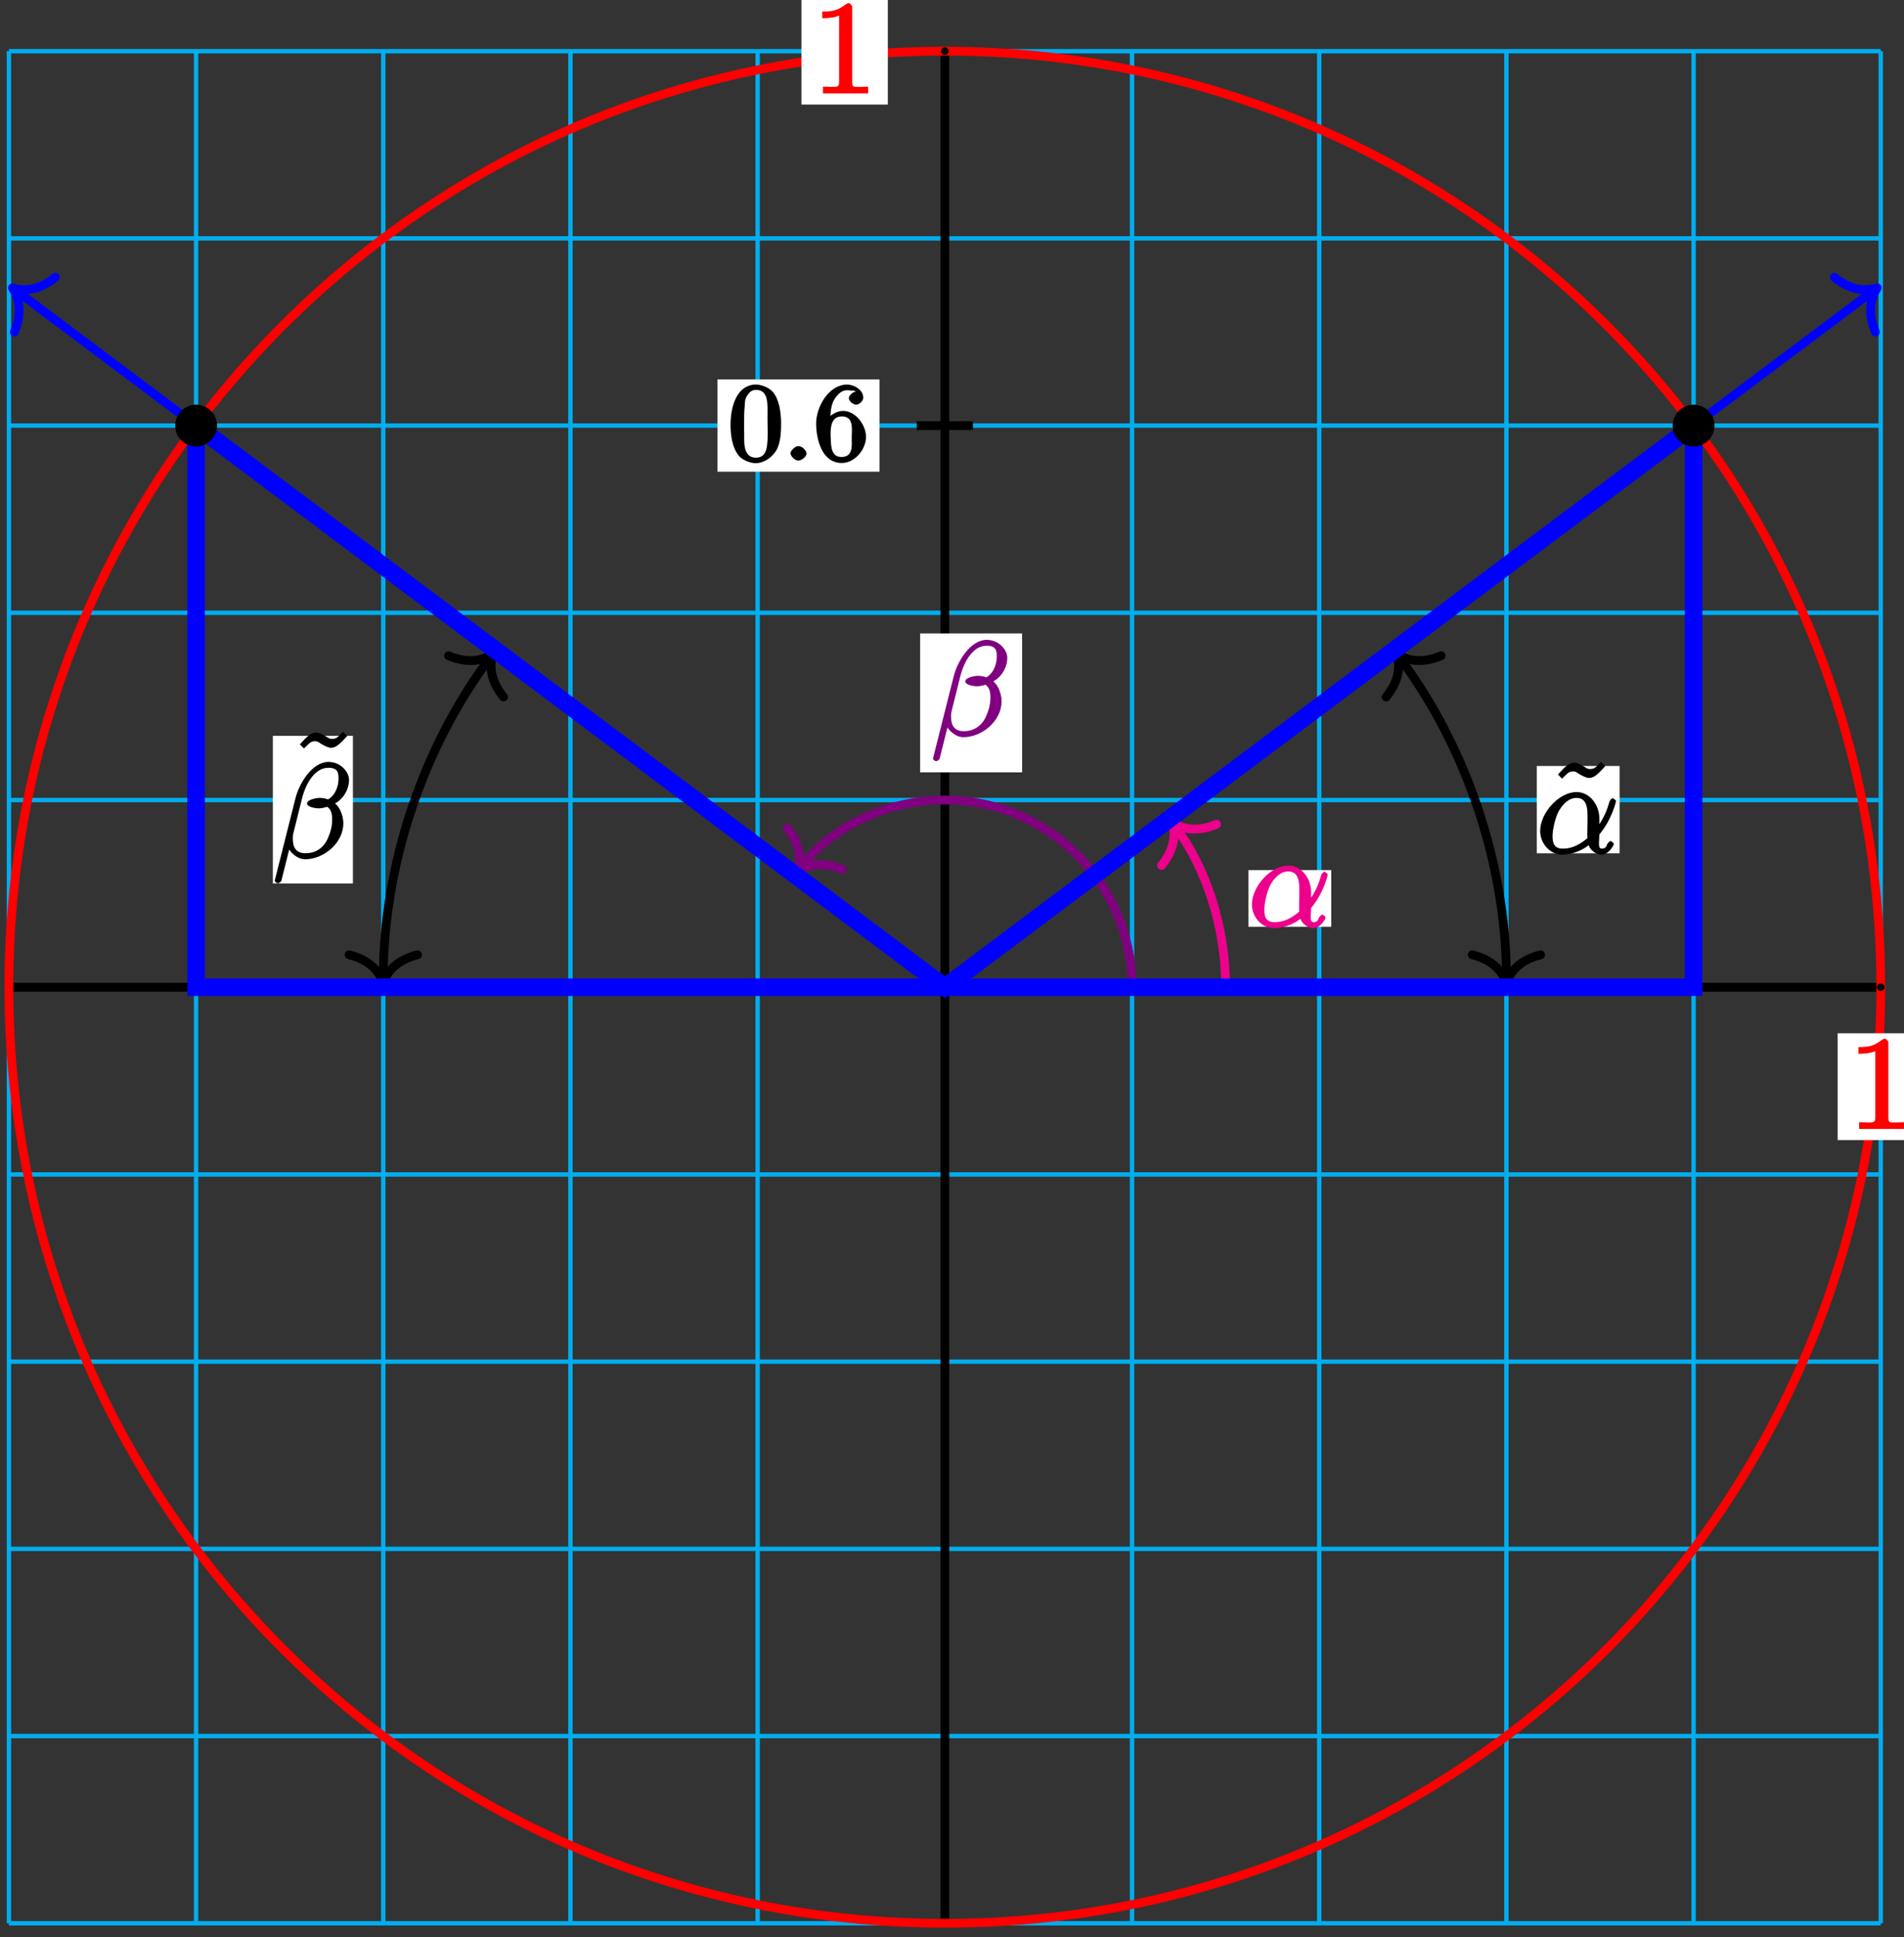 <?xml version="1.0" encoding="UTF-8"?>
<svg xmlns="http://www.w3.org/2000/svg" xmlns:xlink="http://www.w3.org/1999/xlink" width="173pt" height="176pt" viewBox="0 0 173 176" version="1.1">
<rect x="0" y="0" width="173" height="176" fill="#333333" stroke="none"/>
<defs>
<g>
<symbol overflow="visible" id="glyph0-0">
<path style="stroke:none;" d=""/>
</symbol>
<symbol overflow="visible" id="glyph0-1">
<path style="stroke:none;" d="M 0.891 -7.328 L 0.891 -6.844 C 1.625 -6.844 2.078 -6.938 2.422 -7.078 L 2.422 -1.016 C 2.422 -0.547 2.141 -0.609 1.672 -0.609 C 1.484 -0.609 1.297 -0.625 0.953 -0.625 L 0.953 -0.016 L 5.062 -0.016 L 5.062 -0.625 C 4.75 -0.625 4.547 -0.609 4.375 -0.609 C 3.781 -0.609 3.609 -0.531 3.609 -1.047 L 3.609 -7.906 C 3.609 -7.984 3.406 -8.219 3.281 -8.219 C 3.125 -8.219 2.844 -7.953 2.688 -7.875 C 2.172 -7.531 1.703 -7.453 0.891 -7.453 Z M 0.891 -7.328 "/>
</symbol>
<symbol overflow="visible" id="glyph1-0">
<path style="stroke:none;" d=""/>
</symbol>
<symbol overflow="visible" id="glyph1-1">
<path style="stroke:none;" d="M 5.688 -3.172 C 5.688 -4.328 4.875 -5.562 3.609 -5.562 C 2.047 -5.562 0.312 -3.703 0.312 -2.016 C 0.312 -0.969 1.125 0.125 2.344 0.125 C 3.078 0.125 4.078 -0.203 4.719 -0.734 C 4.812 -0.359 5.359 0.125 5.875 0.125 C 6.516 0.125 7 -0.688 7 -0.844 C 7 -0.953 6.75 -1.109 6.719 -1.109 C 6.625 -1.109 6.438 -0.922 6.406 -0.828 C 6.297 -0.531 6.188 -0.422 5.906 -0.422 C 5.531 -0.422 5.688 -1.031 5.688 -1.703 C 6.859 -3.109 7.203 -4.719 7.203 -4.734 C 7.203 -4.844 6.938 -5 6.906 -5 C 6.797 -5 6.625 -4.812 6.578 -4.594 C 6.422 -4.062 6.156 -3.234 5.422 -2.266 L 5.688 -2.156 Z M 4.656 -1.422 C 3.609 -0.484 2.781 -0.422 2.359 -0.422 C 1.516 -0.422 1.438 -1.016 1.438 -1.578 C 1.438 -2.094 1.656 -3.203 2.016 -3.859 C 2.516 -4.703 3.078 -5.031 3.609 -5.031 C 4.766 -5.031 4.609 -3.656 4.609 -2.656 C 4.609 -2.359 4.594 -2.047 4.594 -1.75 C 4.594 -1.5 4.609 -1.453 4.609 -1.375 Z M 4.656 -1.422 "/>
</symbol>
<symbol overflow="visible" id="glyph1-2">
<path style="stroke:none;" d="M 6.922 -7.094 C 6.922 -7.812 6.156 -8.719 5.062 -8.719 C 3.531 -8.719 2.375 -6.688 2.062 -5.438 L 0.172 2.062 C 0.156 2.156 0.391 2.312 0.453 2.312 C 0.531 2.312 0.75 2.156 0.766 2.109 L 1.609 -1.25 L 1.281 -1.25 C 1.406 -0.578 2.219 0.125 2.922 0.125 C 4.641 0.125 6.406 -1.359 6.406 -3.141 C 6.406 -3.594 6.25 -4.156 6 -4.547 C 5.859 -4.766 5.672 -4.938 5.656 -4.953 C 6.344 -5.312 6.922 -6.156 6.922 -7.094 Z M 4.688 -5.141 C 4.5 -5.062 4.297 -5.047 4.078 -5.047 C 3.906 -5.047 3.75 -5.031 3.859 -4.984 C 3.766 -4.922 3.844 -4.906 4.094 -4.906 C 4.297 -4.906 4.516 -4.891 4.688 -4.844 Z M 5.969 -7.203 C 5.969 -6.547 5.703 -5.703 5.016 -5.312 C 4.812 -5.391 4.5 -5.453 4.25 -5.453 C 4 -5.453 3.109 -5.312 3.109 -4.938 C 3.109 -4.609 3.938 -4.5 4.141 -4.5 C 4.453 -4.5 4.719 -4.578 4.953 -4.641 C 5.266 -4.391 5.391 -4.094 5.391 -3.484 C 5.391 -2.797 5.203 -2.234 4.969 -1.719 C 4.578 -0.844 3.812 -0.422 2.984 -0.422 C 2.109 -0.422 1.812 -0.953 1.812 -1.766 C 1.812 -1.875 1.812 -2.031 1.859 -2.219 L 2.641 -5.359 C 3.031 -6.922 3.891 -8.188 5.047 -8.188 C 5.906 -8.188 5.969 -7.734 5.969 -7.203 Z M 5.969 -7.203 "/>
</symbol>
<symbol overflow="visible" id="glyph2-0">
<path style="stroke:none;" d=""/>
</symbol>
<symbol overflow="visible" id="glyph2-1">
<path style="stroke:none;" d="M 4.578 -8.188 C 4.234 -7.844 4.094 -7.656 3.719 -7.656 C 3.531 -7.656 3.484 -7.641 3.109 -7.891 C 2.875 -8.031 2.516 -8.234 2.25 -8.234 C 1.812 -8.234 1.422 -7.891 0.766 -7.156 L 1.141 -6.781 C 1.609 -7.234 1.75 -7.438 2.125 -7.438 C 2.312 -7.438 2.359 -7.438 2.719 -7.188 C 2.969 -7.047 3.328 -6.844 3.594 -6.844 C 4.047 -6.844 4.406 -7.188 5.062 -7.906 L 4.703 -8.297 Z M 4.578 -8.188 "/>
</symbol>
<symbol overflow="visible" id="glyph3-0">
<path style="stroke:none;" d=""/>
</symbol>
<symbol overflow="visible" id="glyph3-1">
<path style="stroke:none;" d="M 2.359 -6.922 C 0.422 -6.75 0.188 -4.25 0.188 -3.281 C 0.188 -2.359 0.328 -1.172 0.953 -0.438 C 1.281 -0.062 1.969 0.219 2.469 0.219 C 3.312 0.219 4.172 -0.453 4.484 -1.219 C 4.75 -1.906 4.781 -2.672 4.781 -3.406 C 4.781 -4.344 4.625 -5.578 4.016 -6.266 C 3.672 -6.656 3 -6.922 2.5 -6.922 C 2.438 -6.922 2.406 -6.922 2.359 -6.922 Z M 1.422 -2.719 C 1.422 -2.797 1.422 -2.875 1.422 -2.969 L 1.422 -3.453 C 1.422 -3.922 1.422 -4.391 1.469 -4.875 C 1.5 -5.25 1.469 -5.578 1.688 -5.906 C 1.906 -6.234 2.109 -6.438 2.5 -6.438 C 3.672 -6.438 3.547 -5.109 3.547 -4.109 L 3.547 -3.656 C 3.547 -3.375 3.562 -3.094 3.562 -2.797 C 3.562 -1.516 3.594 -0.281 2.5 -0.281 C 1.156 -0.281 1.484 -2.078 1.422 -2.719 Z M 1.422 -2.719 "/>
</symbol>
<symbol overflow="visible" id="glyph3-2">
<path style="stroke:none;" d="M 1.312 -1.328 C 1.062 -1.297 0.656 -0.922 0.656 -0.672 C 0.656 -0.422 1.062 -0.016 1.359 -0.016 C 1.641 -0.016 2.109 -0.344 2.109 -0.656 C 2.109 -0.922 1.719 -1.328 1.391 -1.328 C 1.359 -1.328 1.328 -1.328 1.312 -1.328 Z M 1.312 -1.328 "/>
</symbol>
<symbol overflow="visible" id="glyph3-3">
<path style="stroke:none;" d="M 1.328 -3.562 L 1.516 -3.562 C 1.516 -4.312 1.5 -5.25 2.141 -5.938 C 2.422 -6.234 2.641 -6.406 3.078 -6.406 C 3.406 -6.406 3.594 -6.312 3.516 -6.406 C 3.906 -6.281 3.875 -6.281 3.844 -6.281 C 3.578 -6.281 3.188 -5.938 3.188 -5.688 C 3.188 -5.422 3.594 -5.094 3.844 -5.094 C 4.109 -5.094 4.5 -5.406 4.5 -5.734 C 4.5 -6.469 3.625 -6.922 3.031 -6.922 C 1.359 -6.922 0.219 -4.891 0.219 -3.391 C 0.219 -2.031 0.703 0.203 2.547 0.203 C 3.766 0.203 4.75 -1.062 4.75 -2.172 C 4.75 -3.219 3.844 -4.531 2.656 -4.531 C 2.078 -4.531 1.312 -4.078 1.156 -3.562 Z M 1.531 -2.25 L 1.531 -2.359 C 1.531 -3.031 1.578 -4.031 2.562 -4.031 C 3.656 -4.031 3.453 -2.844 3.453 -2.234 L 3.453 -2.047 C 3.453 -1.391 3.594 -0.344 2.516 -0.344 C 1.656 -0.344 1.578 -1.156 1.547 -1.938 C 1.547 -2.047 1.547 -2.156 1.531 -2.25 Z M 1.531 -2.25 "/>
</symbol>
</g>
</defs>
<g id="surface1">
<path style="fill:none;stroke-width:0.399;stroke-linecap:butt;stroke-linejoin:miter;stroke:rgb(0%,67.839%,93.729%);stroke-opacity:1;stroke-miterlimit:10;" d="M -85.041 -85.04 L 85.041 -85.04 M -85.041 -68.033 L 85.041 -68.033 M -85.041 -51.025 L 85.041 -51.025 M -85.041 -34.017 L 85.041 -34.017 M -85.041 -17.009 L 85.041 -17.009 M -85.041 -0.001 L 85.041 -0.001 M -85.041 17.006 L 85.041 17.006 M -85.041 34.018 L 85.041 34.018 M -85.041 51.026 L 85.041 51.026 M -85.041 68.034 L 85.041 68.034 M -85.041 85.038 L 85.041 85.038 M -85.041 -85.04 L -85.041 85.042 M -68.034 -85.04 L -68.034 85.042 M -51.026 -85.04 L -51.026 85.042 M -34.018 -85.04 L -34.018 85.042 M -17.01 -85.04 L -17.01 85.042 M 0.002 -85.04 L 0.002 85.042 M 17.009 -85.04 L 17.009 85.042 M 34.017 -85.04 L 34.017 85.042 M 51.025 -85.04 L 51.025 85.042 M 68.033 -85.04 L 68.033 85.042 M 85.037 -85.04 L 85.037 85.042 " transform="matrix(1,0,0,-1,85.85,89.69)"/>
<path style="fill:none;stroke-width:0.797;stroke-linecap:butt;stroke-linejoin:miter;stroke:rgb(0%,0%,0%);stroke-opacity:1;stroke-miterlimit:10;" d="M -85.041 -0.001 L 85.041 -0.001 " transform="matrix(1,0,0,-1,85.85,89.69)"/>
<path style="fill:none;stroke-width:0.797;stroke-linecap:butt;stroke-linejoin:miter;stroke:rgb(0%,0%,0%);stroke-opacity:1;stroke-miterlimit:10;" d="M 0.002 -85.04 L 0.002 85.042 " transform="matrix(1,0,0,-1,85.85,89.69)"/>
<path style="fill:none;stroke-width:0.797;stroke-linecap:butt;stroke-linejoin:miter;stroke:rgb(100%,0%,0%);stroke-opacity:1;stroke-miterlimit:10;" d="M 85.041 -0.001 C 85.041 46.967 46.966 85.042 0.002 85.042 C -46.967 85.042 -85.041 46.967 -85.041 -0.001 C -85.041 -46.966 -46.967 -85.04 0.002 -85.04 C 46.966 -85.04 85.041 -46.966 85.041 -0.001 Z M 85.041 -0.001 " transform="matrix(1,0,0,-1,85.85,89.69)"/>
<path style="fill-rule:nonzero;fill:rgb(0%,0%,0%);fill-opacity:1;stroke-width:0.399;stroke-linecap:butt;stroke-linejoin:miter;stroke:rgb(0%,0%,0%);stroke-opacity:1;stroke-miterlimit:10;" d="M 85.189 -0.001 C 85.189 0.081 85.123 0.151 85.041 0.151 C 84.959 0.151 84.892 0.081 84.892 -0.001 C 84.892 -0.083 84.959 -0.15 85.041 -0.15 C 85.123 -0.15 85.189 -0.083 85.189 -0.001 Z M 85.189 -0.001 " transform="matrix(1,0,0,-1,85.85,89.69)"/>
<path style=" stroke:none;fill-rule:nonzero;fill:rgb(100%,100%,100%);fill-opacity:1;" d="M 166.969 103.574 L 174.812 103.574 L 174.812 93.875 L 166.969 93.875 Z M 166.969 103.574 "/>
<g style="fill:rgb(100%,0%,0%);fill-opacity:1;">
  <use xlink:href="#glyph0-1" x="167.97" y="102.58"/>
</g>
<path style="fill-rule:nonzero;fill:rgb(0%,0%,0%);fill-opacity:1;stroke-width:0.399;stroke-linecap:butt;stroke-linejoin:miter;stroke:rgb(0%,0%,0%);stroke-opacity:1;stroke-miterlimit:10;" d="M 0.15 85.042 C 0.15 85.124 0.084 85.19 0.002 85.19 C -0.084 85.19 -0.151 85.124 -0.151 85.042 C -0.151 84.96 -0.084 84.893 0.002 84.893 C 0.084 84.893 0.15 84.96 0.15 85.042 Z M 0.15 85.042 " transform="matrix(1,0,0,-1,85.85,89.69)"/>
<path style=" stroke:none;fill-rule:nonzero;fill:rgb(100%,100%,100%);fill-opacity:1;" d="M 72.824 9.5 L 80.668 9.5 L 80.668 -0.203 L 72.824 -0.203 Z M 72.824 9.5 "/>
<g style="fill:rgb(100%,0%,0%);fill-opacity:1;">
  <use xlink:href="#glyph0-1" x="73.82" y="8.5"/>
</g>
<path style="fill:none;stroke-width:0.797;stroke-linecap:butt;stroke-linejoin:miter;stroke:rgb(0%,0%,100%);stroke-opacity:1;stroke-miterlimit:10;" d="M 0.002 -0.001 L 84.404 63.303 " transform="matrix(1,0,0,-1,85.85,89.69)"/>
<path style="fill:none;stroke-width:0.797;stroke-linecap:round;stroke-linejoin:round;stroke:rgb(0%,0%,100%);stroke-opacity:1;stroke-miterlimit:10;" d="M -2.549 3.111 C -2.085 1.244 -1.046 0.363 -0.001 -0.001 C -1.046 -0.365 -2.086 -1.245 -2.548 -3.11 " transform="matrix(0.8,-0.6,-0.6,-0.8,170.574,26.147)"/>
<path style="fill:none;stroke-width:0.797;stroke-linecap:butt;stroke-linejoin:miter;stroke:rgb(0%,0%,100%);stroke-opacity:1;stroke-miterlimit:10;" d="M 0.002 -0.001 L -84.405 63.303 " transform="matrix(1,0,0,-1,85.85,89.69)"/>
<path style="fill:none;stroke-width:0.797;stroke-linecap:round;stroke-linejoin:round;stroke:rgb(0%,0%,100%);stroke-opacity:1;stroke-miterlimit:10;" d="M -2.551 3.109 C -2.086 1.245 -1.048 0.363 -0.001 0.002 C -1.046 -0.362 -2.084 -1.244 -2.549 -3.111 " transform="matrix(-0.8,-0.6,-0.6,0.8,1.126,26.147)"/>
<path style="fill:none;stroke-width:0.797;stroke-linecap:butt;stroke-linejoin:miter;stroke:rgb(92.549%,0%,54.9%);stroke-opacity:1;stroke-miterlimit:10;" d="M 25.513 -0.001 C 25.513 5.518 23.72 10.893 20.888 14.667 " transform="matrix(1,0,0,-1,85.85,89.69)"/>
<path style="fill:none;stroke-width:0.797;stroke-linecap:round;stroke-linejoin:round;stroke:rgb(92.549%,0%,54.9%);stroke-opacity:1;stroke-miterlimit:10;" d="M -2.55 3.112 C -2.086 1.243 -1.046 0.361 -0 -0 C -1.045 -0.364 -2.086 -1.245 -2.552 -3.111 " transform="matrix(-0.603,-0.804,-0.804,0.603,106.499,74.703)"/>
<path style=" stroke:none;fill-rule:nonzero;fill:rgb(100%,100%,100%);fill-opacity:1;" d="M 113.438 84.195 L 120.961 84.195 L 120.961 79.051 L 113.438 79.051 Z M 113.438 84.195 "/>
<g style="fill:rgb(92.549%,0%,54.9%);fill-opacity:1;">
  <use xlink:href="#glyph1-1" x="113.44" y="84.2"/>
</g>
<path style="fill:none;stroke-width:0.797;stroke-linecap:butt;stroke-linejoin:miter;stroke:rgb(0%,0%,0%);stroke-opacity:1;stroke-miterlimit:10;" d="M 51.025 0.795 C 51.025 11.038 47.439 21.784 41.298 29.975 " transform="matrix(1,0,0,-1,85.85,89.69)"/>
<path style="fill:none;stroke-width:0.797;stroke-linecap:round;stroke-linejoin:round;stroke:rgb(0%,0%,0%);stroke-opacity:1;stroke-miterlimit:10;" d="M -2.549 3.11 C -2.084 1.242 -1.045 0.364 0.001 0 C -1.045 -0.363 -2.084 -1.246 -2.549 -3.109 " transform="matrix(0,1,1,0,136.875,89.291)"/>
<path style="fill:none;stroke-width:0.797;stroke-linecap:round;stroke-linejoin:round;stroke:rgb(0%,0%,0%);stroke-opacity:1;stroke-miterlimit:10;" d="M -2.549 3.11 C -2.083 1.244 -1.046 0.365 0 -0.002 C -1.048 -0.363 -2.083 -1.244 -2.549 -3.11 " transform="matrix(-0.603,-0.804,-0.804,0.603,126.909,59.396)"/>
<path style=" stroke:none;fill-rule:nonzero;fill:rgb(100%,100%,100%);fill-opacity:1;" d="M 139.633 77.523 L 147.156 77.523 L 147.156 69.59 L 139.633 69.59 Z M 139.633 77.523 "/>
<g style="fill:rgb(0%,0%,0%);fill-opacity:1;">
  <use xlink:href="#glyph2-1" x="140.79" y="77.52"/>
</g>
<g style="fill:rgb(0%,0%,0%);fill-opacity:1;">
  <use xlink:href="#glyph1-1" x="139.63" y="77.52"/>
</g>
<path style="fill:none;stroke-width:0.797;stroke-linecap:butt;stroke-linejoin:miter;stroke:rgb(50%,0%,50%);stroke-opacity:1;stroke-miterlimit:10;" d="M 17.009 -0.001 C 17.009 9.393 9.392 17.006 0.002 17.006 C -5.354 17.006 -10.393 14.487 -13.127 10.846 " transform="matrix(1,0,0,-1,85.85,89.69)"/>
<path style="fill:none;stroke-width:0.797;stroke-linecap:round;stroke-linejoin:round;stroke:rgb(50%,0%,50%);stroke-opacity:1;stroke-miterlimit:10;" d="M -2.553 3.111 C -2.086 1.245 -1.046 0.363 -0.001 -0 C -1.047 -0.362 -2.086 -1.244 -2.55 -3.113 " transform="matrix(-0.603,0.804,0.804,0.603,72.484,79.165)"/>
<path style=" stroke:none;fill-rule:nonzero;fill:rgb(100%,100%,100%);fill-opacity:1;" d="M 83.605 70.168 L 92.871 70.168 L 92.871 57.547 L 83.605 57.547 Z M 83.605 70.168 "/>
<g style="fill:rgb(50%,0%,50%);fill-opacity:1;">
  <use xlink:href="#glyph1-2" x="84.6" y="66.85"/>
</g>
<path style="fill:none;stroke-width:0.797;stroke-linecap:butt;stroke-linejoin:miter;stroke:rgb(0%,0%,0%);stroke-opacity:1;stroke-miterlimit:10;" d="M -51.026 0.795 C -51.026 11.038 -47.44 21.784 -41.299 29.975 " transform="matrix(1,0,0,-1,85.85,89.69)"/>
<path style="fill:none;stroke-width:0.797;stroke-linecap:round;stroke-linejoin:round;stroke:rgb(0%,0%,0%);stroke-opacity:1;stroke-miterlimit:10;" d="M -2.549 3.112 C -2.084 1.245 -1.045 0.362 0.001 -0.001 C -1.045 -0.364 -2.084 -1.243 -2.549 -3.11 " transform="matrix(0,1,1,0,34.825,89.291)"/>
<path style="fill:none;stroke-width:0.797;stroke-linecap:round;stroke-linejoin:round;stroke:rgb(0%,0%,0%);stroke-opacity:1;stroke-miterlimit:10;" d="M -2.55 3.11 C -2.083 1.244 -1.048 0.363 0.002 -0 C -1.047 -0.364 -2.083 -1.244 -2.55 -3.11 " transform="matrix(0.603,-0.804,-0.804,-0.603,44.791,59.396)"/>
<path style=" stroke:none;fill-rule:nonzero;fill:rgb(100%,100%,100%);fill-opacity:1;" d="M 24.793 80.262 L 32.066 80.262 L 32.066 66.848 L 24.793 66.848 Z M 24.793 80.262 "/>
<g style="fill:rgb(0%,0%,0%);fill-opacity:1;">
  <use xlink:href="#glyph2-1" x="26.48" y="74.78"/>
</g>
<g style="fill:rgb(0%,0%,0%);fill-opacity:1;">
  <use xlink:href="#glyph1-2" x="24.79" y="77.94"/>
</g>
<path style="fill:none;stroke-width:0.797;stroke-linecap:butt;stroke-linejoin:miter;stroke:rgb(0%,0%,0%);stroke-opacity:1;stroke-miterlimit:10;" d="M 2.552 51.026 L -2.553 51.026 " transform="matrix(1,0,0,-1,85.85,89.69)"/>
<path style=" stroke:none;fill-rule:nonzero;fill:rgb(100%,100%,100%);fill-opacity:1;" d="M 65.191 42.855 L 79.91 42.855 L 79.91 34.473 L 65.191 34.473 Z M 65.191 42.855 "/>
<g style="fill:rgb(0%,0%,0%);fill-opacity:1;">
  <use xlink:href="#glyph3-1" x="66.19" y="41.86"/>
  <use xlink:href="#glyph3-2" x="71.171" y="41.86"/>
  <use xlink:href="#glyph3-3" x="73.937" y="41.86"/>
</g>
<path style="fill:none;stroke-width:1.594;stroke-linecap:butt;stroke-linejoin:miter;stroke:rgb(0%,0%,100%);stroke-opacity:1;stroke-miterlimit:10;" d="M 68.033 51.026 L 68.033 -0.001 L -68.034 -0.001 L -68.034 51.026 L 0.002 -0.001 L 68.033 51.026 " transform="matrix(1,0,0,-1,85.85,89.69)"/>
<path style="fill-rule:nonzero;fill:rgb(0%,0%,0%);fill-opacity:1;stroke-width:0.399;stroke-linecap:butt;stroke-linejoin:miter;stroke:rgb(0%,0%,0%);stroke-opacity:1;stroke-miterlimit:10;" d="M 69.732 51.026 C 69.732 51.963 68.974 52.725 68.033 52.725 C 67.095 52.725 66.334 51.963 66.334 51.026 C 66.334 50.085 67.095 49.323 68.033 49.323 C 68.974 49.323 69.732 50.085 69.732 51.026 Z M 69.732 51.026 " transform="matrix(1,0,0,-1,85.85,89.69)"/>
<path style="fill-rule:nonzero;fill:rgb(0%,0%,0%);fill-opacity:1;stroke-width:0.399;stroke-linecap:butt;stroke-linejoin:miter;stroke:rgb(0%,0%,0%);stroke-opacity:1;stroke-miterlimit:10;" d="M -66.33 51.026 C -66.33 51.963 -67.092 52.725 -68.034 52.725 C -68.971 52.725 -69.733 51.963 -69.733 51.026 C -69.733 50.085 -68.971 49.323 -68.034 49.323 C -67.092 49.323 -66.33 50.085 -66.33 51.026 Z M -66.33 51.026 " transform="matrix(1,0,0,-1,85.85,89.69)"/>
</g>
</svg>
